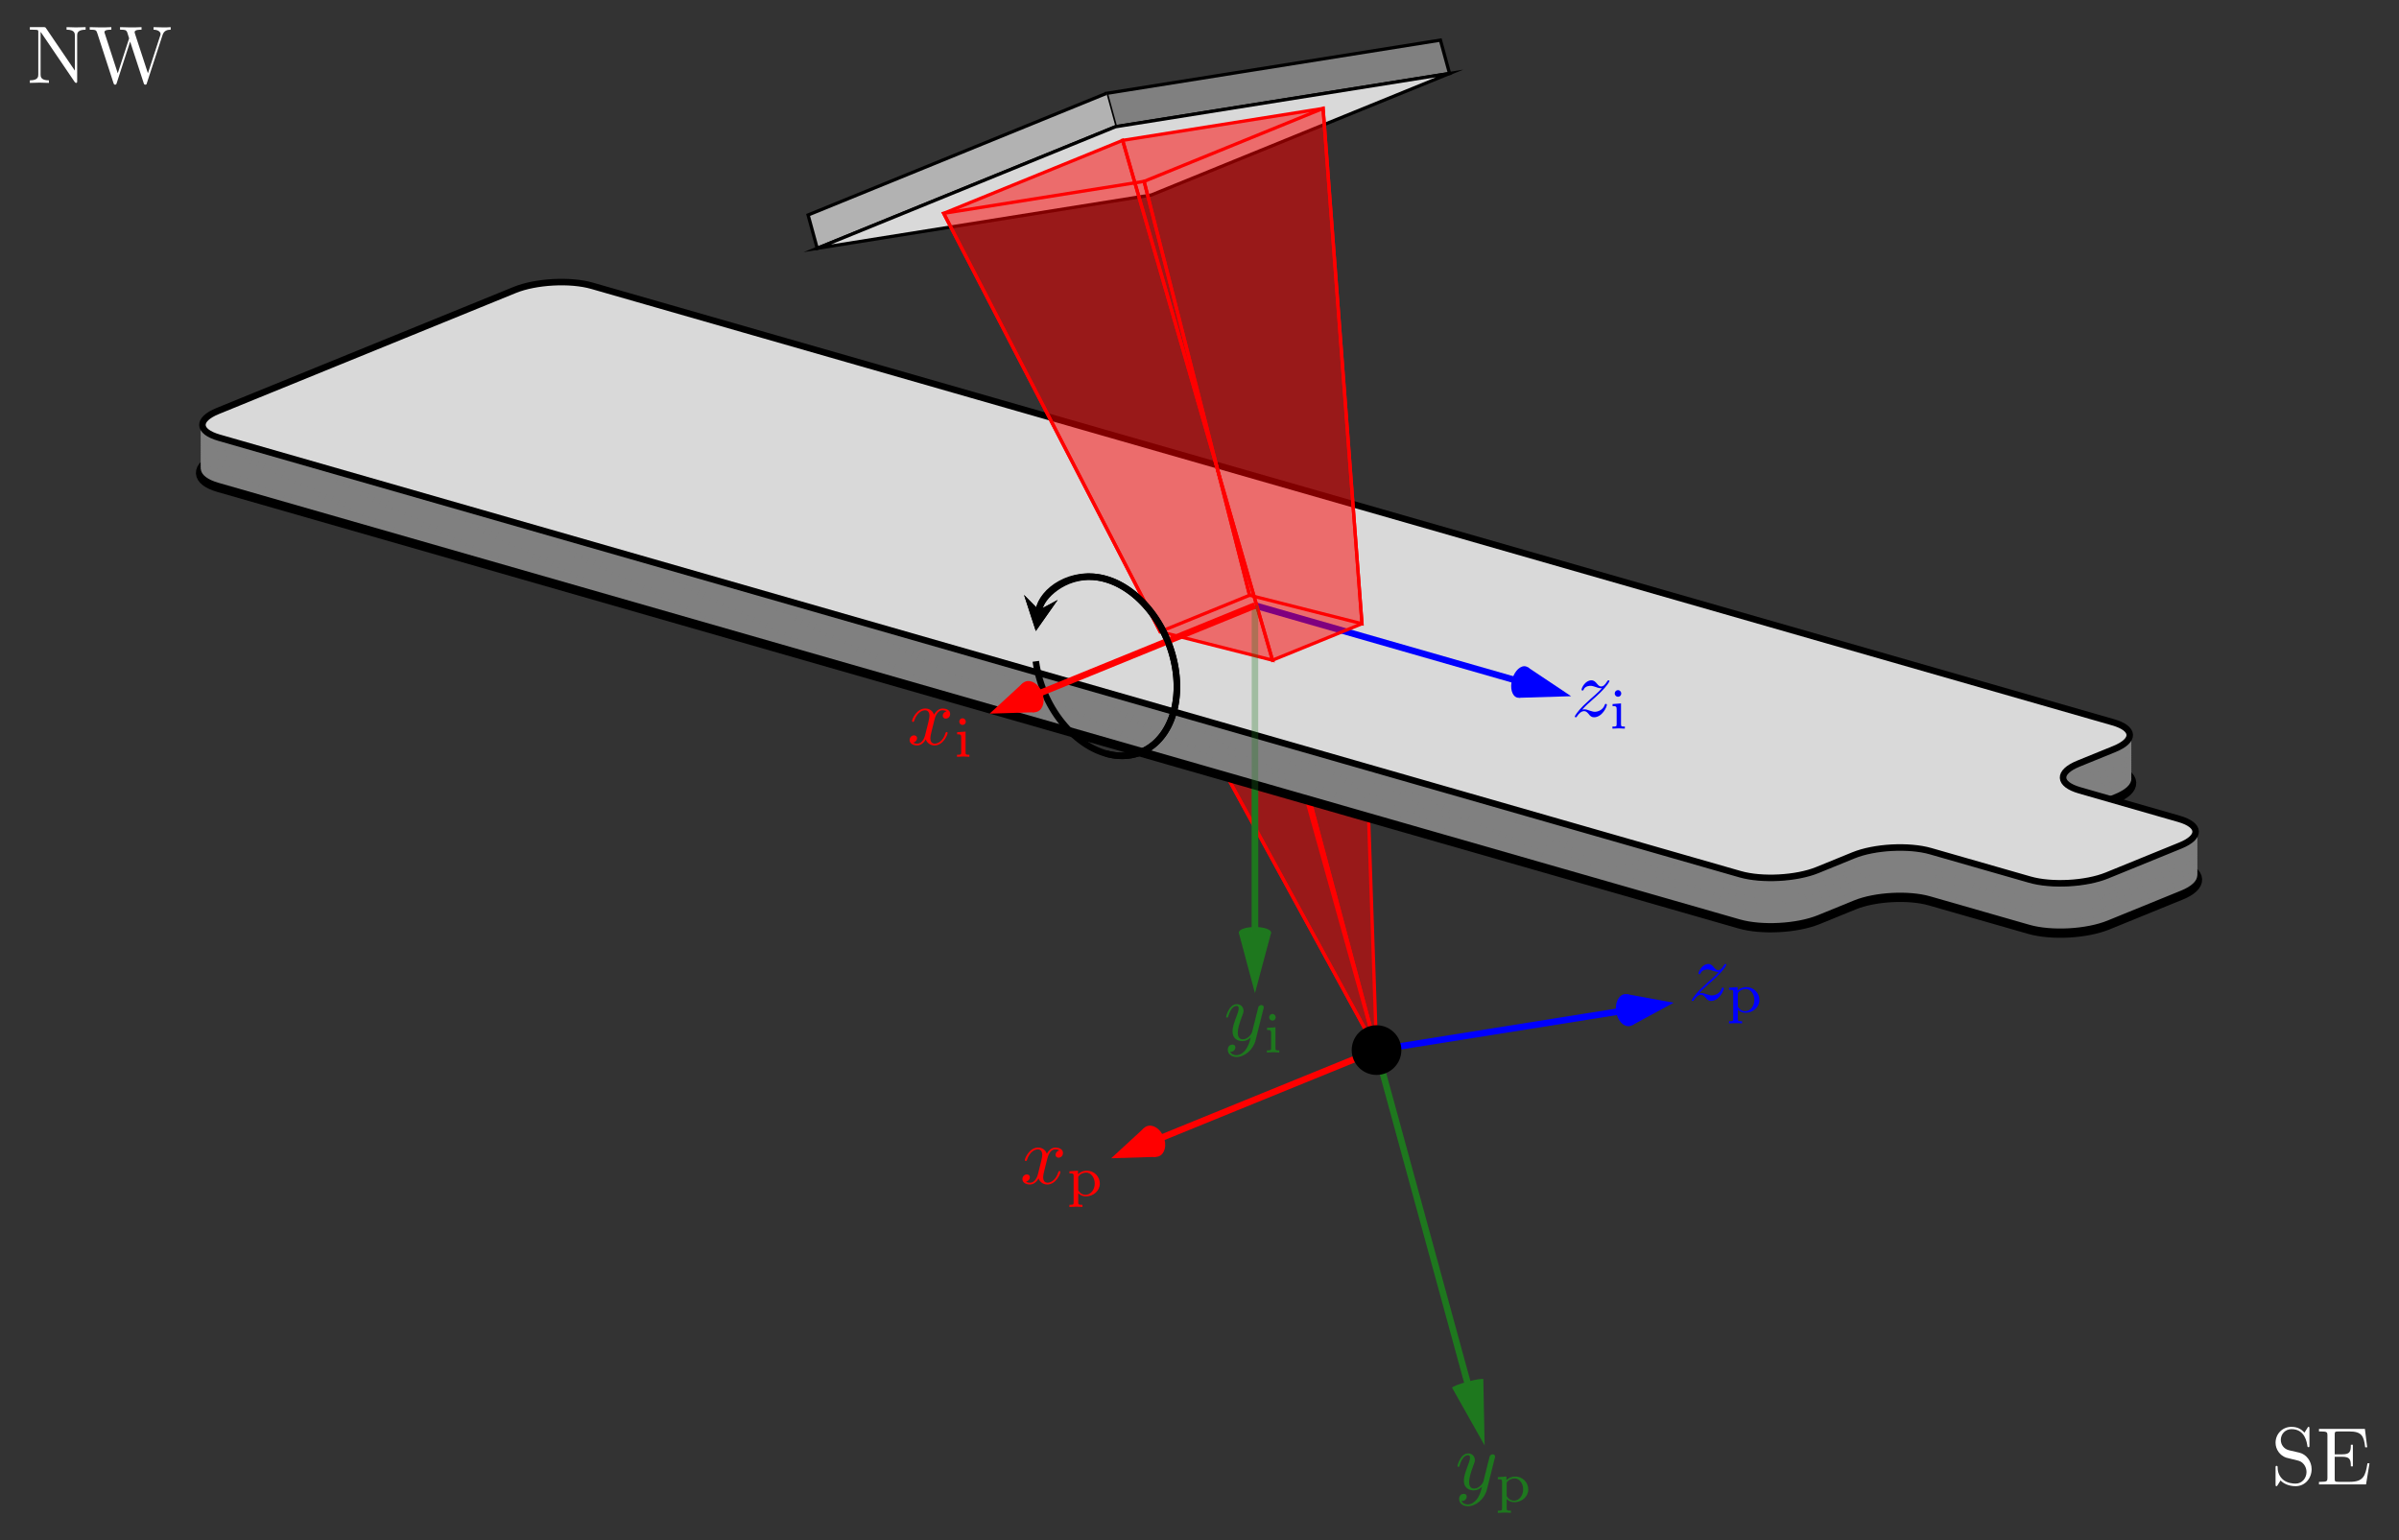 <?xml version="1.0" encoding="UTF-8"?>
<svg xmlns="http://www.w3.org/2000/svg" xmlns:xlink="http://www.w3.org/1999/xlink" width="293.09pt" height="188.16pt" viewBox="0 0 293.09 188.16" version="1.1">
<rect x="0" y="0" width="293.09" height="188.16" fill="#333333" stroke="none"/>
<defs>
<g>
<symbol overflow="visible" id="glyph0-0">
<path style="stroke:none;" d=""/>
</symbol>
<symbol overflow="visible" id="glyph0-1">
<path style="stroke:none;" d="M 4.969 -1.859 C 4.969 -2.844 4.312 -3.672 3.484 -3.875 L 2.203 -4.172 C 1.578 -4.328 1.203 -4.859 1.203 -5.438 C 1.203 -6.141 1.734 -6.75 2.516 -6.75 C 4.172 -6.75 4.391 -5.109 4.453 -4.672 C 4.469 -4.609 4.469 -4.547 4.578 -4.547 C 4.703 -4.547 4.703 -4.594 4.703 -4.781 L 4.703 -6.781 C 4.703 -6.953 4.703 -7.031 4.594 -7.031 C 4.531 -7.031 4.516 -7.016 4.453 -6.891 L 4.094 -6.328 C 3.797 -6.625 3.391 -7.031 2.5 -7.031 C 1.391 -7.031 0.562 -6.156 0.562 -5.094 C 0.562 -4.266 1.094 -3.531 1.859 -3.266 C 1.969 -3.234 2.484 -3.109 3.188 -2.938 C 3.453 -2.875 3.75 -2.797 4.031 -2.438 C 4.234 -2.172 4.344 -1.844 4.344 -1.516 C 4.344 -0.812 3.844 -0.094 3 -0.094 C 2.719 -0.094 1.953 -0.141 1.422 -0.625 C 0.844 -1.172 0.812 -1.797 0.812 -2.156 C 0.797 -2.266 0.719 -2.266 0.688 -2.266 C 0.562 -2.266 0.562 -2.188 0.562 -2.016 L 0.562 -0.016 C 0.562 0.156 0.562 0.219 0.672 0.219 C 0.734 0.219 0.75 0.203 0.812 0.094 C 0.812 0.094 0.844 0.047 1.172 -0.484 C 1.484 -0.141 2.125 0.219 3.016 0.219 C 4.172 0.219 4.969 -0.75 4.969 -1.859 Z M 4.969 -1.859 "/>
</symbol>
<symbol overflow="visible" id="glyph0-2">
<path style="stroke:none;" d="M 6.5 -2.578 L 6.25 -2.578 C 6 -1.031 5.766 -0.312 4.062 -0.312 L 2.734 -0.312 C 2.266 -0.312 2.25 -0.375 2.25 -0.703 L 2.25 -3.375 L 3.141 -3.375 C 4.109 -3.375 4.219 -3.047 4.219 -2.203 L 4.469 -2.203 L 4.469 -4.844 L 4.219 -4.844 C 4.219 -3.984 4.109 -3.672 3.141 -3.672 L 2.25 -3.672 L 2.25 -6.078 C 2.25 -6.406 2.266 -6.469 2.734 -6.469 L 4.016 -6.469 C 5.547 -6.469 5.812 -5.922 5.969 -4.531 L 6.219 -4.531 L 5.938 -6.781 L 0.328 -6.781 L 0.328 -6.469 L 0.562 -6.469 C 1.328 -6.469 1.359 -6.359 1.359 -6 L 1.359 -0.781 C 1.359 -0.422 1.328 -0.312 0.562 -0.312 L 0.328 -0.312 L 0.328 0 L 6.078 0 Z M 6.5 -2.578 "/>
</symbol>
<symbol overflow="visible" id="glyph0-3">
<path style="stroke:none;" d="M 7.141 -6.5 L 7.141 -6.812 L 5.969 -6.781 L 4.812 -6.812 L 4.812 -6.5 C 5.828 -6.5 5.828 -6.031 5.828 -5.766 L 5.828 -1.5 L 2.312 -6.672 C 2.219 -6.797 2.219 -6.812 2.031 -6.812 L 0.328 -6.812 L 0.328 -6.5 L 0.625 -6.5 C 0.766 -6.5 0.969 -6.484 1.109 -6.484 C 1.344 -6.453 1.359 -6.438 1.359 -6.25 L 1.359 -1.047 C 1.359 -0.781 1.359 -0.312 0.328 -0.312 L 0.328 0 L 1.5 -0.031 L 2.656 0 L 2.656 -0.312 C 1.641 -0.312 1.641 -0.781 1.641 -1.047 L 1.641 -6.234 C 1.688 -6.188 1.688 -6.172 1.734 -6.109 L 5.797 -0.125 C 5.891 -0.016 5.906 0 5.969 0 C 6.109 0 6.109 -0.062 6.109 -0.266 L 6.109 -5.766 C 6.109 -6.031 6.109 -6.5 7.141 -6.5 Z M 7.141 -6.5 "/>
</symbol>
<symbol overflow="visible" id="glyph0-4">
<path style="stroke:none;" d="M 10.062 -6.5 L 10.062 -6.812 C 9.766 -6.781 9.453 -6.781 9.156 -6.781 L 7.969 -6.812 L 7.969 -6.5 C 8.641 -6.484 8.828 -6.156 8.828 -5.969 C 8.828 -5.906 8.797 -5.828 8.781 -5.766 L 7.281 -1.172 L 5.688 -6.047 C 5.688 -6.094 5.656 -6.156 5.656 -6.203 C 5.656 -6.5 6.234 -6.5 6.5 -6.5 L 6.5 -6.812 C 6.141 -6.781 5.469 -6.781 5.078 -6.781 L 3.875 -6.812 L 3.875 -6.5 C 4.438 -6.5 4.641 -6.5 4.766 -6.141 L 4.984 -5.438 L 3.594 -1.172 L 2 -6.078 C 1.984 -6.094 1.969 -6.172 1.969 -6.203 C 1.969 -6.5 2.547 -6.5 2.812 -6.5 L 2.812 -6.812 C 2.453 -6.781 1.781 -6.781 1.391 -6.781 L 0.172 -6.812 L 0.172 -6.5 C 0.922 -6.5 0.969 -6.453 1.094 -6.078 L 3.078 0.031 C 3.109 0.125 3.141 0.219 3.266 0.219 C 3.406 0.219 3.422 0.156 3.469 0.016 L 5.109 -5.047 L 6.766 0.031 C 6.797 0.125 6.828 0.219 6.953 0.219 C 7.094 0.219 7.125 0.156 7.156 0.016 L 9.062 -5.828 C 9.234 -6.406 9.672 -6.5 10.062 -6.5 Z M 10.062 -6.5 "/>
</symbol>
<symbol overflow="visible" id="glyph1-0">
<path style="stroke:none;" d=""/>
</symbol>
<symbol overflow="visible" id="glyph1-1">
<path style="stroke:none;" d="M 4.844 -3.797 C 4.891 -3.938 4.891 -3.953 4.891 -4.031 C 4.891 -4.203 4.75 -4.297 4.594 -4.297 C 4.5 -4.297 4.344 -4.234 4.25 -4.094 C 4.234 -4.031 4.141 -3.734 4.109 -3.547 C 4.031 -3.297 3.969 -3.016 3.906 -2.75 L 3.453 -0.953 C 3.422 -0.812 2.984 -0.109 2.328 -0.109 C 1.828 -0.109 1.719 -0.547 1.719 -0.922 C 1.719 -1.375 1.891 -2 2.219 -2.875 C 2.375 -3.281 2.422 -3.391 2.422 -3.594 C 2.422 -4.031 2.109 -4.406 1.609 -4.406 C 0.656 -4.406 0.297 -2.953 0.297 -2.875 C 0.297 -2.766 0.391 -2.766 0.406 -2.766 C 0.516 -2.766 0.516 -2.797 0.562 -2.953 C 0.844 -3.891 1.234 -4.188 1.578 -4.188 C 1.656 -4.188 1.828 -4.188 1.828 -3.875 C 1.828 -3.625 1.719 -3.359 1.656 -3.172 C 1.25 -2.109 1.078 -1.547 1.078 -1.078 C 1.078 -0.188 1.703 0.109 2.297 0.109 C 2.688 0.109 3.016 -0.062 3.297 -0.344 C 3.172 0.172 3.047 0.672 2.656 1.203 C 2.391 1.531 2.016 1.828 1.562 1.828 C 1.422 1.828 0.969 1.797 0.797 1.406 C 0.953 1.406 1.094 1.406 1.219 1.281 C 1.328 1.203 1.422 1.062 1.422 0.875 C 1.422 0.562 1.156 0.531 1.062 0.531 C 0.828 0.531 0.5 0.688 0.5 1.172 C 0.5 1.672 0.938 2.047 1.562 2.047 C 2.578 2.047 3.609 1.141 3.891 0.016 Z M 4.844 -3.797 "/>
</symbol>
<symbol overflow="visible" id="glyph1-2">
<path style="stroke:none;" d="M 3.328 -3.016 C 3.391 -3.266 3.625 -4.188 4.312 -4.188 C 4.359 -4.188 4.609 -4.188 4.812 -4.062 C 4.531 -4 4.344 -3.766 4.344 -3.516 C 4.344 -3.359 4.453 -3.172 4.719 -3.172 C 4.938 -3.172 5.25 -3.344 5.25 -3.75 C 5.25 -4.266 4.672 -4.406 4.328 -4.406 C 3.75 -4.406 3.406 -3.875 3.281 -3.656 C 3.031 -4.312 2.5 -4.406 2.203 -4.406 C 1.172 -4.406 0.594 -3.125 0.594 -2.875 C 0.594 -2.766 0.703 -2.766 0.719 -2.766 C 0.797 -2.766 0.828 -2.797 0.844 -2.875 C 1.188 -3.938 1.844 -4.188 2.188 -4.188 C 2.375 -4.188 2.719 -4.094 2.719 -3.516 C 2.719 -3.203 2.547 -2.547 2.188 -1.141 C 2.031 -0.531 1.672 -0.109 1.234 -0.109 C 1.172 -0.109 0.953 -0.109 0.734 -0.234 C 0.984 -0.297 1.203 -0.5 1.203 -0.781 C 1.203 -1.047 0.984 -1.125 0.844 -1.125 C 0.531 -1.125 0.297 -0.875 0.297 -0.547 C 0.297 -0.094 0.781 0.109 1.219 0.109 C 1.891 0.109 2.25 -0.594 2.266 -0.641 C 2.391 -0.281 2.75 0.109 3.344 0.109 C 4.375 0.109 4.938 -1.172 4.938 -1.422 C 4.938 -1.531 4.859 -1.531 4.828 -1.531 C 4.734 -1.531 4.719 -1.484 4.688 -1.422 C 4.359 -0.344 3.688 -0.109 3.375 -0.109 C 2.984 -0.109 2.828 -0.422 2.828 -0.766 C 2.828 -0.984 2.875 -1.203 2.984 -1.641 Z M 3.328 -3.016 "/>
</symbol>
<symbol overflow="visible" id="glyph1-3">
<path style="stroke:none;" d="M 1.328 -0.828 C 1.859 -1.406 2.156 -1.656 2.516 -1.969 C 2.516 -1.969 3.125 -2.5 3.484 -2.859 C 4.438 -3.781 4.656 -4.266 4.656 -4.312 C 4.656 -4.406 4.562 -4.406 4.547 -4.406 C 4.469 -4.406 4.453 -4.391 4.391 -4.297 C 4.094 -3.812 3.891 -3.656 3.656 -3.656 C 3.406 -3.656 3.297 -3.812 3.141 -3.984 C 2.953 -4.203 2.781 -4.406 2.453 -4.406 C 1.703 -4.406 1.25 -3.484 1.25 -3.266 C 1.25 -3.219 1.281 -3.156 1.359 -3.156 C 1.453 -3.156 1.469 -3.203 1.5 -3.266 C 1.688 -3.734 2.266 -3.734 2.344 -3.734 C 2.547 -3.734 2.734 -3.672 2.969 -3.594 C 3.375 -3.438 3.484 -3.438 3.734 -3.438 C 3.375 -3.016 2.547 -2.297 2.359 -2.141 L 1.453 -1.297 C 0.781 -0.625 0.422 -0.062 0.422 0.016 C 0.422 0.109 0.531 0.109 0.547 0.109 C 0.625 0.109 0.641 0.094 0.703 -0.016 C 0.938 -0.375 1.234 -0.641 1.562 -0.641 C 1.781 -0.641 1.891 -0.547 2.141 -0.266 C 2.297 -0.047 2.484 0.109 2.766 0.109 C 3.766 0.109 4.344 -1.156 4.344 -1.422 C 4.344 -1.469 4.297 -1.531 4.219 -1.531 C 4.125 -1.531 4.109 -1.469 4.078 -1.391 C 3.844 -0.75 3.203 -0.562 2.875 -0.562 C 2.688 -0.562 2.5 -0.625 2.297 -0.688 C 1.953 -0.812 1.797 -0.859 1.594 -0.859 C 1.578 -0.859 1.422 -0.859 1.328 -0.828 Z M 1.328 -0.828 "/>
</symbol>
<symbol overflow="visible" id="glyph2-0">
<path style="stroke:none;" d=""/>
</symbol>
<symbol overflow="visible" id="glyph2-1">
<path style="stroke:none;" d="M 1.469 -4.297 C 1.469 -4.5 1.297 -4.703 1.062 -4.703 C 0.859 -4.703 0.672 -4.531 0.672 -4.297 C 0.672 -4.047 0.875 -3.891 1.062 -3.891 C 1.297 -3.891 1.469 -4.062 1.469 -4.297 Z M 0.406 -3 L 0.406 -2.75 C 0.844 -2.75 0.906 -2.703 0.906 -2.359 L 0.906 -0.547 C 0.906 -0.25 0.844 -0.25 0.391 -0.25 L 0.391 0 C 0.406 0 0.891 -0.031 1.172 -0.031 C 1.422 -0.031 1.672 -0.016 1.906 0 L 1.906 -0.25 C 1.5 -0.25 1.438 -0.25 1.438 -0.547 L 1.438 -3.078 Z M 0.406 -3 "/>
</symbol>
<symbol overflow="visible" id="glyph2-2">
<path style="stroke:none;" d="M 1.938 1.094 C 1.484 1.094 1.422 1.094 1.422 0.797 L 1.422 -0.328 C 1.453 -0.297 1.781 0.062 2.359 0.062 C 3.281 0.062 4.062 -0.625 4.062 -1.5 C 4.062 -2.359 3.359 -3.078 2.469 -3.078 C 2.078 -3.078 1.672 -2.922 1.391 -2.641 L 1.391 -3.078 L 0.344 -3 L 0.344 -2.75 C 0.828 -2.75 0.859 -2.703 0.859 -2.422 L 0.859 0.797 C 0.859 1.094 0.797 1.094 0.344 1.094 L 0.344 1.359 C 0.359 1.359 0.844 1.328 1.141 1.328 C 1.391 1.328 1.875 1.344 1.938 1.359 Z M 1.422 -2.328 C 1.625 -2.672 2.031 -2.844 2.391 -2.844 C 2.984 -2.844 3.438 -2.234 3.438 -1.5 C 3.438 -0.703 2.906 -0.125 2.328 -0.125 C 1.703 -0.125 1.438 -0.656 1.422 -0.703 Z M 1.422 -2.328 "/>
</symbol>
</g>
</defs>
<g id="surface1">
<g style="fill:rgb(100%,100%,100%);fill-opacity:1;">
  <use xlink:href="#glyph0-1" x="277.447" y="181.369"/>
  <use xlink:href="#glyph0-2" x="282.986" y="181.369"/>
</g>
<g style="fill:rgb(100%,100%,100%);fill-opacity:1;">
  <use xlink:href="#glyph0-3" x="3.319" y="10.128"/>
  <use xlink:href="#glyph0-4" x="10.791" y="10.128"/>
</g>
<path style="fill-rule:nonzero;fill:rgb(100%,0%,0%);fill-opacity:0.5;stroke-width:0.399;stroke-linecap:butt;stroke-linejoin:miter;stroke:rgb(100%,0%,0%);stroke-opacity:1;stroke-miterlimit:10;" d="M 14.855 -54.324 L 2.14 -6.683 L -10.102 -8.636 Z M 14.855 -54.324 " transform="matrix(1,0,0,-1,153.321,73.981)"/>
<path style="fill:none;stroke-width:0.399;stroke-linecap:butt;stroke-linejoin:miter;stroke:rgb(100%,0%,0%);stroke-opacity:1;stroke-miterlimit:10;" d="M 14.855 -54.324 L 13.074 -2.226 L 0.831 -4.179 Z M 14.855 -54.324 " transform="matrix(1,0,0,-1,153.321,73.981)"/>
<path style="fill-rule:nonzero;fill:rgb(100%,0%,0%);fill-opacity:0.5;stroke-width:0.399;stroke-linecap:butt;stroke-linejoin:miter;stroke:rgb(100%,0%,0%);stroke-opacity:1;stroke-miterlimit:10;" d="M 14.855 -54.324 L 2.14 -6.683 L 13.074 -2.226 " transform="matrix(1,0,0,-1,153.321,73.981)"/>
<path style="fill:none;stroke-width:0.399;stroke-linecap:butt;stroke-linejoin:miter;stroke:rgb(100%,0%,0%);stroke-opacity:1;stroke-miterlimit:10;" d="M 14.855 -54.324 L -10.102 -8.636 L 0.831 -4.179 " transform="matrix(1,0,0,-1,153.321,73.981)"/>
<path style="fill-rule:nonzero;fill:rgb(50.197%,50.197%,50.197%);fill-opacity:1;stroke-width:0.399;stroke-linecap:butt;stroke-linejoin:miter;stroke:rgb(0%,0%,0%);stroke-opacity:1;stroke-miterlimit:10;" d="M 23.773 65.004 L 22.659 69.079 L -18.153 62.571 L -17.036 58.497 Z M 23.773 65.004 " transform="matrix(1,0,0,-1,153.321,73.981)"/>
<path style="fill-rule:nonzero;fill:rgb(69.804%,69.804%,69.804%);fill-opacity:1;stroke-width:0.399;stroke-linecap:butt;stroke-linejoin:miter;stroke:rgb(0%,0%,0%);stroke-opacity:1;stroke-miterlimit:10;" d="M -17.036 58.497 L -53.481 43.641 L -54.594 47.715 L -18.153 62.571 " transform="matrix(1,0,0,-1,153.321,73.981)"/>
<path style="fill-rule:nonzero;fill:rgb(85.098%,85.098%,85.098%);fill-opacity:1;stroke-width:0.399;stroke-linecap:butt;stroke-linejoin:miter;stroke:rgb(0%,0%,0%);stroke-opacity:1;stroke-miterlimit:10;" d="M 23.773 65.004 L -17.036 58.497 L -53.481 43.641 L -12.669 50.153 Z M 23.773 65.004 " transform="matrix(1,0,0,-1,153.321,73.981)"/>
<path style="fill:none;stroke-width:0.797;stroke-linecap:butt;stroke-linejoin:miter;stroke:rgb(11.765%,47.058%,11.765%);stroke-opacity:1;stroke-miterlimit:10;" d="M -0.001 0.001 L -0.001 -39.956 " transform="matrix(1,0,0,-1,153.321,73.981)"/>
<path style=" stroke:none;fill-rule:nonzero;fill:rgb(11.765%,47.058%,11.765%);fill-opacity:1;" d="M 153.32 114.613 C 154.41 114.613 155.293 114.309 155.293 113.938 C 155.293 113.566 154.41 113.262 153.32 113.262 C 152.23 113.262 151.348 113.566 151.348 113.938 C 151.348 114.309 152.23 114.613 153.32 114.613 Z M 153.32 114.613 "/>
<path style=" stroke:none;fill-rule:nonzero;fill:rgb(11.765%,47.058%,11.765%);fill-opacity:1;" d="M 153.32 121.352 L 155.285 114 L 151.355 114 Z M 153.32 121.352 "/>
<g style="fill:rgb(11.765%,47.058%,11.765%);fill-opacity:1;">
  <use xlink:href="#glyph1-1" x="149.502" y="127.1"/>
</g>
<g style="fill:rgb(11.765%,47.058%,11.765%);fill-opacity:1;">
  <use xlink:href="#glyph2-1" x="154.387" y="128.594"/>
</g>
<path style="fill:none;stroke-width:0.797;stroke-linecap:butt;stroke-linejoin:miter;stroke:rgb(100%,0%,0%);stroke-opacity:1;stroke-miterlimit:10;" d="M 14.855 -54.324 L -12.477 -65.464 " transform="matrix(1,0,0,-1,153.321,73.981)"/>
<path style=" stroke:none;fill-rule:nonzero;fill:rgb(100%,0%,0%);fill-opacity:1;" d="M 139.523 139.984 C 139.938 140.992 140.859 141.574 141.59 141.277 C 142.316 140.98 142.574 139.918 142.16 138.906 C 141.75 137.895 140.824 137.316 140.098 137.613 C 139.367 137.91 139.113 138.973 139.523 139.984 Z M 139.523 139.984 "/>
<path style=" stroke:none;fill-rule:nonzero;fill:rgb(100%,0%,0%);fill-opacity:1;" d="M 135.758 141.52 L 141.223 141.352 L 139.781 137.816 Z M 135.758 141.52 "/>
<g style="fill:rgb(100%,0%,0%);fill-opacity:1;">
  <use xlink:href="#glyph1-2" x="124.614" y="144.621"/>
</g>
<g style="fill:rgb(100%,0%,0%);fill-opacity:1;">
  <use xlink:href="#glyph2-2" x="130.308" y="146.115"/>
</g>
<path style="fill:none;stroke-width:0.797;stroke-linecap:butt;stroke-linejoin:miter;stroke:rgb(0%,0%,100%);stroke-opacity:1;stroke-miterlimit:10;" d="M 14.855 -54.324 L 45.46 -49.441 " transform="matrix(1,0,0,-1,153.321,73.981)"/>
<path style=" stroke:none;fill-rule:nonzero;fill:rgb(0%,0%,100%);fill-opacity:1;" d="M 200.117 123.211 C 199.945 122.133 199.207 121.355 198.469 121.473 C 197.734 121.59 197.273 122.559 197.445 123.637 C 197.617 124.715 198.355 125.492 199.094 125.375 C 199.832 125.258 200.289 124.289 200.117 123.211 Z M 200.117 123.211 "/>
<path style=" stroke:none;fill-rule:nonzero;fill:rgb(0%,0%,100%);fill-opacity:1;" d="M 204.469 122.516 L 198.793 121.477 L 199.398 125.27 Z M 204.469 122.516 "/>
<g style="fill:rgb(0%,0%,100%);fill-opacity:1;">
  <use xlink:href="#glyph1-3" x="206.259" y="122.19"/>
</g>
<g style="fill:rgb(0%,0%,100%);fill-opacity:1;">
  <use xlink:href="#glyph2-2" x="210.892" y="123.684"/>
</g>
<path style="fill:none;stroke-width:0.797;stroke-linecap:butt;stroke-linejoin:miter;stroke:rgb(11.765%,47.058%,11.765%);stroke-opacity:1;stroke-miterlimit:10;" d="M 14.855 -54.324 L 25.991 -95.066 " transform="matrix(1,0,0,-1,153.321,73.981)"/>
<path style=" stroke:none;fill-rule:nonzero;fill:rgb(11.765%,47.058%,11.765%);fill-opacity:1;" d="M 179.375 169.266 C 180.426 168.98 181.25 168.648 181.219 168.527 C 181.188 168.406 180.305 168.543 179.254 168.828 C 178.203 169.117 177.375 169.449 177.41 169.57 C 177.441 169.691 178.324 169.555 179.375 169.266 Z M 179.375 169.266 "/>
<path style=" stroke:none;fill-rule:nonzero;fill:rgb(11.765%,47.058%,11.765%);fill-opacity:1;" d="M 181.383 176.617 L 181.219 168.535 L 177.414 169.574 Z M 181.383 176.617 "/>
<g style="fill:rgb(11.765%,47.058%,11.765%);fill-opacity:1;">
  <use xlink:href="#glyph1-1" x="177.765" y="181.991"/>
</g>
<g style="fill:rgb(11.765%,47.058%,11.765%);fill-opacity:1;">
  <use xlink:href="#glyph2-2" x="182.65" y="183.485"/>
</g>
<path style="fill-rule:nonzero;fill:rgb(0%,0%,0%);fill-opacity:1;stroke-width:0.399;stroke-linecap:butt;stroke-linejoin:miter;stroke:rgb(0%,0%,0%);stroke-opacity:1;stroke-miterlimit:10;" d="M 17.687 -54.324 C 17.687 -52.757 16.417 -51.488 14.855 -51.488 C 13.288 -51.488 12.019 -52.757 12.019 -54.324 C 12.019 -55.89 13.288 -57.16 14.855 -57.16 C 16.417 -57.16 17.687 -55.89 17.687 -54.324 Z M 17.687 -54.324 " transform="matrix(1,0,0,-1,153.321,73.981)"/>
<path style="fill:none;stroke-width:1.594;stroke-linecap:butt;stroke-linejoin:miter;stroke:rgb(0%,0%,0%);stroke-opacity:1;stroke-miterlimit:10;" d="M -126.723 17.903 L -122.309 19.7 C -119.755 20.743 -115.614 22.43 -113.059 23.473 L -104.087 27.129 C -101.536 28.169 -97.391 29.856 -94.837 30.899 L -90.423 32.7 C -87.868 33.739 -83.649 33.965 -81.001 33.208 L 104.835 -20.128 C 107.488 -20.89 107.562 -22.347 105.007 -23.39 L 100.593 -25.191 C 98.038 -26.23 98.117 -27.691 100.765 -28.453 L 112.886 -31.929 C 115.534 -32.691 115.613 -34.152 113.058 -35.191 L 104.089 -38.847 C 101.534 -39.89 97.316 -40.117 94.667 -39.355 L 82.542 -35.878 C 79.894 -35.117 75.675 -35.343 73.12 -36.386 L 68.706 -38.187 C 66.152 -39.226 61.933 -39.456 59.284 -38.695 L -126.551 14.641 C -129.204 15.399 -129.278 16.86 -126.723 17.903 Z M -126.723 17.903 " transform="matrix(1,0,0,-1,153.321,73.981)"/>
<path style="fill:none;stroke-width:0.399;stroke-linecap:butt;stroke-linejoin:miter;stroke:rgb(50.197%,50.197%,50.197%);stroke-opacity:1;stroke-miterlimit:10;" d="M -126.723 23.231 L -122.309 25.028 C -119.755 26.071 -115.614 27.758 -113.059 28.797 L -104.087 32.454 C -101.536 33.497 -97.391 35.184 -94.837 36.227 L -90.423 38.024 C -87.868 39.067 -83.649 39.294 -81.001 38.536 L 104.835 -14.8 C 107.488 -15.562 107.562 -17.023 105.007 -18.062 L 100.593 -19.863 C 98.038 -20.902 98.117 -22.363 100.765 -23.124 L 112.886 -26.601 C 115.534 -27.363 115.613 -28.824 113.058 -29.863 L 104.089 -33.523 C 101.534 -34.562 97.316 -34.789 94.667 -34.031 L 82.542 -30.55 C 79.894 -29.789 75.675 -30.019 73.12 -31.058 L 68.706 -32.859 C 66.152 -33.898 61.933 -34.128 59.284 -33.367 L -126.551 19.965 C -129.204 20.727 -129.278 22.188 -126.723 23.231 Z M -126.723 23.231 " transform="matrix(1,0,0,-1,153.321,73.981)"/>
<path style="fill:none;stroke-width:0.399;stroke-linecap:butt;stroke-linejoin:miter;stroke:rgb(50.197%,50.197%,50.197%);stroke-opacity:1;stroke-miterlimit:10;" d="M -126.723 22.961 L -122.309 24.762 C -119.755 25.805 -115.614 27.493 -113.059 28.532 L -104.087 32.188 C -101.536 33.231 -97.391 34.919 -94.837 35.958 L -90.423 37.758 C -87.868 38.801 -83.649 39.028 -81.001 38.266 L 104.835 -15.066 C 107.488 -15.828 107.562 -17.289 105.007 -18.328 L 100.593 -20.128 C 98.038 -21.171 98.117 -22.628 100.765 -23.39 L 112.886 -26.871 C 115.534 -27.628 115.613 -29.089 113.058 -30.132 L 104.089 -33.789 C 101.534 -34.828 97.316 -35.054 94.667 -34.296 L 82.542 -30.816 C 79.894 -30.058 75.675 -30.285 73.12 -31.324 L 68.706 -33.124 C 66.152 -34.167 61.933 -34.394 59.284 -33.632 L -126.551 19.7 C -129.204 20.461 -129.278 21.922 -126.723 22.961 Z M -126.723 22.961 " transform="matrix(1,0,0,-1,153.321,73.981)"/>
<path style="fill:none;stroke-width:0.399;stroke-linecap:butt;stroke-linejoin:miter;stroke:rgb(50.197%,50.197%,50.197%);stroke-opacity:1;stroke-miterlimit:10;" d="M -126.723 22.696 L -122.309 24.497 C -119.755 25.536 -115.614 27.227 -113.059 28.266 L -104.087 31.922 C -101.536 32.965 -97.391 34.653 -94.837 35.692 L -90.423 37.493 C -87.868 38.536 -83.649 38.762 -81.001 38.001 L 104.835 -15.332 C 107.488 -16.093 107.562 -17.554 105.007 -18.593 L 100.593 -20.394 C 98.038 -21.437 98.117 -22.898 100.765 -23.656 L 112.886 -27.136 C 115.534 -27.894 115.613 -29.355 113.058 -30.398 L 104.089 -34.054 C 101.534 -35.093 97.316 -35.324 94.667 -34.562 L 82.542 -31.081 C 79.894 -30.324 75.675 -30.55 73.12 -31.593 L 68.706 -33.39 C 66.152 -34.433 61.933 -34.66 59.284 -33.898 L -126.551 19.434 C -129.204 20.196 -129.278 21.657 -126.723 22.696 Z M -126.723 22.696 " transform="matrix(1,0,0,-1,153.321,73.981)"/>
<path style="fill:none;stroke-width:0.399;stroke-linecap:butt;stroke-linejoin:miter;stroke:rgb(50.197%,50.197%,50.197%);stroke-opacity:1;stroke-miterlimit:10;" d="M -126.723 22.43 L -122.309 24.231 C -119.755 25.27 -115.614 26.958 -113.059 28.001 L -104.087 31.657 C -101.536 32.696 -97.391 34.387 -94.837 35.426 L -90.423 37.227 C -87.868 38.266 -83.649 38.497 -81.001 37.735 L 104.835 -15.601 C 107.488 -16.359 107.562 -17.82 105.007 -18.863 L 100.593 -20.66 C 98.038 -21.703 98.117 -23.164 100.765 -23.921 L 112.886 -27.402 C 115.534 -28.164 115.613 -29.621 113.058 -30.664 L 104.089 -34.32 C 101.534 -35.363 97.316 -35.589 94.667 -34.828 L 82.542 -31.351 C 79.894 -30.589 75.675 -30.816 73.12 -31.859 L 68.706 -33.656 C 66.152 -34.699 61.933 -34.925 59.284 -34.167 L -126.551 19.169 C -129.204 19.93 -129.278 21.387 -126.723 22.43 Z M -126.723 22.43 " transform="matrix(1,0,0,-1,153.321,73.981)"/>
<path style="fill:none;stroke-width:0.399;stroke-linecap:butt;stroke-linejoin:miter;stroke:rgb(50.197%,50.197%,50.197%);stroke-opacity:1;stroke-miterlimit:10;" d="M -126.723 22.165 L -122.309 23.965 C -119.755 25.004 -115.614 26.692 -113.059 27.735 L -104.087 31.391 C -101.536 32.43 -97.391 34.118 -94.837 35.161 L -90.423 36.961 C -87.868 38.001 -83.649 38.231 -81.001 37.469 L 104.835 -15.867 C 107.488 -16.624 107.562 -18.085 105.007 -19.128 L 100.593 -20.925 C 98.038 -21.968 98.117 -23.429 100.765 -24.191 L 112.886 -27.667 C 115.534 -28.429 115.613 -29.89 113.058 -30.929 L 104.089 -34.585 C 101.534 -35.628 97.316 -35.855 94.667 -35.093 L 82.542 -31.617 C 79.894 -30.855 75.675 -31.081 73.12 -32.124 L 68.706 -33.925 C 66.152 -34.964 61.933 -35.191 59.284 -34.433 L -126.551 18.903 C -129.204 19.661 -129.278 21.122 -126.723 22.165 Z M -126.723 22.165 " transform="matrix(1,0,0,-1,153.321,73.981)"/>
<path style="fill:none;stroke-width:0.399;stroke-linecap:butt;stroke-linejoin:miter;stroke:rgb(50.197%,50.197%,50.197%);stroke-opacity:1;stroke-miterlimit:10;" d="M -126.723 21.899 L -122.309 23.696 C -119.755 24.739 -115.614 26.426 -113.059 27.469 L -104.087 31.126 C -101.536 32.165 -97.391 33.852 -94.837 34.895 L -90.423 36.696 C -87.868 37.735 -83.649 37.961 -81.001 37.204 L 104.835 -16.132 C 107.488 -16.89 107.562 -18.351 105.007 -19.394 L 100.593 -21.195 C 98.038 -22.234 98.117 -23.695 100.765 -24.456 L 112.886 -27.933 C 115.534 -28.695 115.613 -30.156 113.058 -31.195 L 104.089 -34.851 C 101.534 -35.894 97.316 -36.121 94.667 -35.359 L 82.542 -31.882 C 79.894 -31.121 75.675 -31.347 73.12 -32.39 L 68.706 -34.191 C 66.152 -35.23 61.933 -35.46 59.284 -34.699 L -126.551 18.637 C -129.204 19.395 -129.278 20.856 -126.723 21.899 Z M -126.723 21.899 " transform="matrix(1,0,0,-1,153.321,73.981)"/>
<path style="fill:none;stroke-width:0.399;stroke-linecap:butt;stroke-linejoin:miter;stroke:rgb(50.197%,50.197%,50.197%);stroke-opacity:1;stroke-miterlimit:10;" d="M -126.723 21.633 L -122.309 23.43 C -119.755 24.473 -115.614 26.161 -113.059 27.2 L -104.087 30.86 C -101.536 31.899 -97.391 33.586 -94.837 34.629 L -90.423 36.426 C -87.868 37.469 -83.649 37.696 -81.001 36.938 L 104.835 -16.398 C 107.488 -17.16 107.562 -18.617 105.007 -19.66 L 100.593 -21.46 C 98.038 -22.499 98.117 -23.96 100.765 -24.722 L 112.886 -28.199 C 115.534 -28.96 115.613 -30.421 113.058 -31.46 L 104.089 -35.117 C 101.534 -36.16 97.316 -36.386 94.667 -35.628 L 82.542 -32.148 C 79.894 -31.386 75.675 -31.617 73.12 -32.656 L 68.706 -34.456 C 66.152 -35.496 61.933 -35.726 59.284 -34.964 L -126.551 18.372 C -129.204 19.129 -129.278 20.59 -126.723 21.633 Z M -126.723 21.633 " transform="matrix(1,0,0,-1,153.321,73.981)"/>
<path style="fill:none;stroke-width:0.399;stroke-linecap:butt;stroke-linejoin:miter;stroke:rgb(50.197%,50.197%,50.197%);stroke-opacity:1;stroke-miterlimit:10;" d="M -126.723 21.364 L -122.309 23.165 C -119.755 24.208 -115.614 25.895 -113.059 26.934 L -104.087 30.59 C -101.536 31.633 -97.391 33.321 -94.837 34.364 L -90.423 36.161 C -87.868 37.204 -83.649 37.43 -81.001 36.669 L 104.835 -16.664 C 107.488 -17.425 107.562 -18.886 105.007 -19.925 L 100.593 -21.726 C 98.038 -22.765 98.117 -24.226 100.765 -24.988 L 112.886 -28.468 C 115.534 -29.226 115.613 -30.687 113.058 -31.73 L 104.089 -35.386 C 101.534 -36.425 97.316 -36.652 94.667 -35.894 L 82.542 -32.414 C 79.894 -31.652 75.675 -31.882 73.12 -32.921 L 68.706 -34.722 C 66.152 -35.765 61.933 -35.992 59.284 -35.23 L -126.551 18.102 C -129.204 18.864 -129.278 20.325 -126.723 21.364 Z M -126.723 21.364 " transform="matrix(1,0,0,-1,153.321,73.981)"/>
<path style="fill:none;stroke-width:0.399;stroke-linecap:butt;stroke-linejoin:miter;stroke:rgb(50.197%,50.197%,50.197%);stroke-opacity:1;stroke-miterlimit:10;" d="M -126.723 21.098 L -122.309 22.899 C -119.755 23.942 -115.614 25.629 -113.059 26.669 L -104.087 30.325 C -101.536 31.368 -97.391 33.055 -94.837 34.094 L -90.423 35.895 C -87.868 36.938 -83.649 37.165 -81.001 36.403 L 104.835 -16.929 C 107.488 -17.691 107.562 -19.152 105.007 -20.191 L 100.593 -21.992 C 98.038 -23.035 98.117 -24.492 100.765 -25.253 L 112.886 -28.734 C 115.534 -29.492 115.613 -30.953 113.058 -31.996 L 104.089 -35.652 C 101.534 -36.691 97.316 -36.921 94.667 -36.16 L 82.542 -32.679 C 79.894 -31.921 75.675 -32.148 73.12 -33.187 L 68.706 -34.988 C 66.152 -36.031 61.933 -36.257 59.284 -35.496 L -126.551 17.836 C -129.204 18.598 -129.278 20.059 -126.723 21.098 Z M -126.723 21.098 " transform="matrix(1,0,0,-1,153.321,73.981)"/>
<path style="fill:none;stroke-width:0.399;stroke-linecap:butt;stroke-linejoin:miter;stroke:rgb(50.197%,50.197%,50.197%);stroke-opacity:1;stroke-miterlimit:10;" d="M -126.723 20.833 L -122.309 22.633 C -119.755 23.672 -115.614 25.36 -113.059 26.403 L -104.087 30.059 C -101.536 31.102 -97.391 32.79 -94.837 33.829 L -90.423 35.629 C -87.868 36.669 -83.649 36.899 -81.001 36.137 L 104.835 -17.195 C 107.488 -17.956 107.562 -19.417 105.007 -20.46 L 100.593 -22.257 C 98.038 -23.3 98.117 -24.761 100.765 -25.519 L 112.886 -28.999 C 115.534 -29.761 115.613 -31.218 113.058 -32.261 L 104.089 -35.917 C 101.534 -36.956 97.316 -37.187 94.667 -36.425 L 82.542 -32.945 C 79.894 -32.187 75.675 -32.414 73.12 -33.456 L 68.706 -35.253 C 66.152 -36.296 61.933 -36.523 59.284 -35.765 L -126.551 17.571 C -129.204 18.333 -129.278 19.794 -126.723 20.833 Z M -126.723 20.833 " transform="matrix(1,0,0,-1,153.321,73.981)"/>
<path style="fill:none;stroke-width:0.399;stroke-linecap:butt;stroke-linejoin:miter;stroke:rgb(50.197%,50.197%,50.197%);stroke-opacity:1;stroke-miterlimit:10;" d="M -126.723 20.567 L -122.309 22.368 C -119.755 23.407 -115.614 25.094 -113.059 26.137 L -104.087 29.794 C -101.536 30.833 -97.391 32.524 -94.837 33.563 L -90.423 35.364 C -87.868 36.403 -83.649 36.633 -81.001 35.872 L 104.835 -17.464 C 107.488 -18.222 107.562 -19.683 105.007 -20.726 L 100.593 -22.523 C 98.038 -23.566 98.117 -25.027 100.765 -25.785 L 112.886 -29.265 C 115.534 -30.027 115.613 -31.488 113.058 -32.527 L 104.089 -36.183 C 101.534 -37.226 97.316 -37.453 94.667 -36.691 L 82.542 -33.214 C 79.894 -32.453 75.675 -32.679 73.12 -33.722 L 68.706 -35.519 C 66.152 -36.562 61.933 -36.789 59.284 -36.031 L -126.551 17.305 C -129.204 18.067 -129.278 19.524 -126.723 20.567 Z M -126.723 20.567 " transform="matrix(1,0,0,-1,153.321,73.981)"/>
<path style="fill:none;stroke-width:0.399;stroke-linecap:butt;stroke-linejoin:miter;stroke:rgb(50.197%,50.197%,50.197%);stroke-opacity:1;stroke-miterlimit:10;" d="M -126.723 20.301 L -122.309 22.102 C -119.755 23.141 -115.614 24.829 -113.059 25.872 L -104.087 29.528 C -101.536 30.567 -97.391 32.254 -94.837 33.297 L -90.423 35.098 C -87.868 36.137 -83.649 36.364 -81.001 35.606 L 104.835 -17.73 C 107.488 -18.488 107.562 -19.949 105.007 -20.992 L 100.593 -22.792 C 98.038 -23.831 98.117 -25.292 100.765 -26.054 L 112.886 -29.531 C 115.534 -30.292 115.613 -31.753 113.058 -32.792 L 104.089 -36.449 C 101.534 -37.492 97.316 -37.718 94.667 -36.956 L 82.542 -33.48 C 79.894 -32.718 75.675 -32.945 73.12 -33.988 L 68.706 -35.789 C 66.152 -36.828 61.933 -37.054 59.284 -36.296 L -126.551 17.04 C -129.204 17.797 -129.278 19.258 -126.723 20.301 Z M -126.723 20.301 " transform="matrix(1,0,0,-1,153.321,73.981)"/>
<path style="fill:none;stroke-width:0.399;stroke-linecap:butt;stroke-linejoin:miter;stroke:rgb(50.197%,50.197%,50.197%);stroke-opacity:1;stroke-miterlimit:10;" d="M -126.723 20.036 L -122.309 21.833 C -119.755 22.876 -115.614 24.563 -113.059 25.606 L -104.087 29.262 C -101.536 30.301 -97.391 31.989 -94.837 33.032 L -90.423 34.829 C -87.868 35.872 -83.649 36.098 -81.001 35.34 L 104.835 -17.996 C 107.488 -18.757 107.562 -20.214 105.007 -21.257 L 100.593 -23.058 C 98.038 -24.097 98.117 -25.558 100.765 -26.32 L 112.886 -29.796 C 115.534 -30.558 115.613 -32.019 113.058 -33.058 L 104.089 -36.714 C 101.534 -37.757 97.316 -37.984 94.667 -37.222 L 82.542 -33.746 C 79.894 -32.984 75.675 -33.214 73.12 -34.253 L 68.706 -36.054 C 66.152 -37.093 61.933 -37.324 59.284 -36.562 L -126.551 16.774 C -129.204 17.532 -129.278 18.993 -126.723 20.036 Z M -126.723 20.036 " transform="matrix(1,0,0,-1,153.321,73.981)"/>
<path style="fill:none;stroke-width:0.399;stroke-linecap:butt;stroke-linejoin:miter;stroke:rgb(50.197%,50.197%,50.197%);stroke-opacity:1;stroke-miterlimit:10;" d="M -126.723 19.77 L -122.309 21.567 C -119.755 22.61 -115.614 24.297 -113.059 25.336 L -104.087 28.993 C -101.536 30.036 -97.391 31.723 -94.837 32.766 L -90.423 34.563 C -87.868 35.606 -83.649 35.833 -81.001 35.075 L 104.835 -18.261 C 107.488 -19.023 107.562 -20.484 105.007 -21.523 L 100.593 -23.324 C 98.038 -24.363 98.117 -25.824 100.765 -26.585 L 112.886 -30.062 C 115.534 -30.824 115.613 -32.285 113.058 -33.328 L 104.089 -36.984 C 101.534 -38.023 97.316 -38.249 94.667 -37.492 L 82.542 -34.011 C 79.894 -33.249 75.675 -33.48 73.12 -34.519 L 68.706 -36.32 C 66.152 -37.359 61.933 -37.589 59.284 -36.828 L -126.551 16.504 C -129.204 17.266 -129.278 18.727 -126.723 19.77 Z M -126.723 19.77 " transform="matrix(1,0,0,-1,153.321,73.981)"/>
<path style="fill:none;stroke-width:0.399;stroke-linecap:butt;stroke-linejoin:miter;stroke:rgb(50.197%,50.197%,50.197%);stroke-opacity:1;stroke-miterlimit:10;" d="M -126.723 19.501 L -122.309 21.301 C -119.755 22.344 -115.614 24.032 -113.059 25.071 L -104.087 28.727 C -101.536 29.77 -97.391 31.458 -94.837 32.497 L -90.423 34.297 C -87.868 35.34 -83.649 35.567 -81.001 34.805 L 104.835 -18.527 C 107.488 -19.289 107.562 -20.749 105.007 -21.789 L 100.593 -23.589 C 98.038 -24.632 98.117 -26.089 100.765 -26.851 L 112.886 -30.331 C 115.534 -31.089 115.613 -32.55 113.058 -33.593 L 104.089 -37.249 C 101.534 -38.289 97.316 -38.515 94.667 -37.757 L 82.542 -34.277 C 79.894 -33.519 75.675 -33.746 73.12 -34.785 L 68.706 -36.585 C 66.152 -37.628 61.933 -37.855 59.284 -37.093 L -126.551 16.239 C -129.204 17.001 -129.278 18.461 -126.723 19.501 Z M -126.723 19.501 " transform="matrix(1,0,0,-1,153.321,73.981)"/>
<path style="fill:none;stroke-width:0.399;stroke-linecap:butt;stroke-linejoin:miter;stroke:rgb(50.197%,50.197%,50.197%);stroke-opacity:1;stroke-miterlimit:10;" d="M -126.723 19.235 L -122.309 21.036 C -119.755 22.075 -115.614 23.766 -113.059 24.805 L -104.087 28.461 C -101.536 29.504 -97.391 31.192 -94.837 32.231 L -90.423 34.032 C -87.868 35.075 -83.649 35.301 -81.001 34.54 L 104.835 -18.792 C 107.488 -19.554 107.562 -21.015 105.007 -22.054 L 100.593 -23.855 C 98.038 -24.898 98.117 -26.359 100.765 -27.117 L 112.886 -30.597 C 115.534 -31.355 115.613 -32.816 113.058 -33.859 L 104.089 -37.515 C 101.534 -38.554 97.316 -38.785 94.667 -38.023 L 82.542 -34.542 C 79.894 -33.785 75.675 -34.011 73.12 -35.054 L 68.706 -36.851 C 66.152 -37.894 61.933 -38.121 59.284 -37.359 L -126.551 15.973 C -129.204 16.735 -129.278 18.196 -126.723 19.235 Z M -126.723 19.235 " transform="matrix(1,0,0,-1,153.321,73.981)"/>
<path style="fill:none;stroke-width:0.399;stroke-linecap:butt;stroke-linejoin:miter;stroke:rgb(50.197%,50.197%,50.197%);stroke-opacity:1;stroke-miterlimit:10;" d="M -126.723 18.969 L -122.309 20.77 C -119.755 21.809 -115.614 23.497 -113.059 24.54 L -104.087 28.196 C -101.536 29.235 -97.391 30.926 -94.837 31.965 L -90.423 33.766 C -87.868 34.805 -83.649 35.036 -81.001 34.274 L 104.835 -19.062 C 107.488 -19.82 107.562 -21.281 105.007 -22.324 L 100.593 -24.121 C 98.038 -25.164 98.117 -26.624 100.765 -27.382 L 112.886 -30.863 C 115.534 -31.624 115.613 -33.081 113.058 -34.124 L 104.089 -37.781 C 101.534 -38.824 97.316 -39.05 94.667 -38.289 L 82.542 -34.812 C 79.894 -34.05 75.675 -34.277 73.12 -35.32 L 68.706 -37.117 C 66.152 -38.16 61.933 -38.386 59.284 -37.628 L -126.551 15.708 C -129.204 16.469 -129.278 17.926 -126.723 18.969 Z M -126.723 18.969 " transform="matrix(1,0,0,-1,153.321,73.981)"/>
<path style="fill:none;stroke-width:0.399;stroke-linecap:butt;stroke-linejoin:miter;stroke:rgb(50.197%,50.197%,50.197%);stroke-opacity:1;stroke-miterlimit:10;" d="M -126.723 18.704 L -122.309 20.504 C -119.755 21.544 -115.614 23.231 -113.059 24.274 L -104.087 27.93 C -101.536 28.969 -97.391 30.657 -94.837 31.7 L -90.423 33.501 C -87.868 34.54 -83.649 34.77 -81.001 34.008 L 104.835 -19.328 C 107.488 -20.085 107.562 -21.546 105.007 -22.589 L 100.593 -24.386 C 98.038 -25.429 98.117 -26.89 100.765 -27.652 L 112.886 -31.128 C 115.534 -31.89 115.613 -33.351 113.058 -34.39 L 104.089 -38.046 C 101.534 -39.089 97.316 -39.316 94.667 -38.554 L 82.542 -35.078 C 79.894 -34.316 75.675 -34.542 73.12 -35.585 L 68.706 -37.386 C 66.152 -38.425 61.933 -38.652 59.284 -37.894 L -126.551 15.442 C -129.204 16.2 -129.278 17.661 -126.723 18.704 Z M -126.723 18.704 " transform="matrix(1,0,0,-1,153.321,73.981)"/>
<path style="fill:none;stroke-width:0.399;stroke-linecap:butt;stroke-linejoin:miter;stroke:rgb(50.197%,50.197%,50.197%);stroke-opacity:1;stroke-miterlimit:10;" d="M -126.723 18.438 L -122.309 20.235 C -119.755 21.278 -115.614 22.965 -113.059 24.008 L -104.087 27.665 C -101.536 28.704 -97.391 30.391 -94.837 31.434 L -90.423 33.235 C -87.868 34.274 -83.649 34.501 -81.001 33.743 L 104.835 -19.593 C 107.488 -20.351 107.562 -21.812 105.007 -22.855 L 100.593 -24.656 C 98.038 -25.695 98.117 -27.156 100.765 -27.917 L 112.886 -31.394 C 115.534 -32.156 115.613 -33.617 113.058 -34.656 L 104.089 -38.312 C 101.534 -39.355 97.316 -39.581 94.667 -38.82 L 82.542 -35.343 C 79.894 -34.581 75.675 -34.808 73.12 -35.851 L 68.706 -37.652 C 66.152 -38.691 61.933 -38.921 59.284 -38.16 L -126.551 15.176 C -129.204 15.934 -129.278 17.395 -126.723 18.438 Z M -126.723 18.438 " transform="matrix(1,0,0,-1,153.321,73.981)"/>
<path style="fill-rule:nonzero;fill:rgb(85.098%,85.098%,85.098%);fill-opacity:1;stroke-width:0.797;stroke-linecap:butt;stroke-linejoin:miter;stroke:rgb(0%,0%,0%);stroke-opacity:1;stroke-miterlimit:10;" d="M -126.723 23.762 L -122.309 25.563 C -119.755 26.602 -115.614 28.29 -113.059 29.333 L -104.087 32.989 C -101.536 34.028 -97.391 35.715 -94.837 36.758 L -90.423 38.559 C -87.868 39.598 -83.649 39.829 -81.001 39.067 L 104.835 -14.269 C 107.488 -15.027 107.562 -16.488 105.007 -17.531 L 100.593 -19.328 C 98.038 -20.371 98.117 -21.831 100.765 -22.589 L 112.886 -26.07 C 115.534 -26.831 115.613 -28.292 113.058 -29.331 L 104.089 -32.988 C 101.534 -34.031 97.316 -34.257 94.667 -33.496 L 82.542 -30.019 C 79.894 -29.257 75.675 -29.484 73.12 -30.527 L 68.706 -32.328 C 66.152 -33.367 61.933 -33.593 59.284 -32.835 L -126.551 20.501 C -129.204 21.262 -129.278 22.719 -126.723 23.762 Z M -126.723 23.762 " transform="matrix(1,0,0,-1,153.321,73.981)"/>
<path style="fill:none;stroke-width:0.797;stroke-linecap:butt;stroke-linejoin:miter;stroke:rgb(0%,0%,100%);stroke-opacity:1;stroke-miterlimit:10;" d="M -0.001 0.001 L 32.574 -9.347 " transform="matrix(1,0,0,-1,153.321,73.981)"/>
<path style=" stroke:none;fill-rule:nonzero;fill:rgb(0%,0%,100%);fill-opacity:1;" d="M 187.039 83.66 C 187.34 82.609 187.07 81.609 186.438 81.43 C 185.805 81.246 185.047 81.949 184.746 83 C 184.445 84.047 184.715 85.047 185.348 85.23 C 185.98 85.41 186.738 84.707 187.039 83.66 Z M 187.039 83.66 "/>
<path style=" stroke:none;fill-rule:nonzero;fill:rgb(0%,0%,100%);fill-opacity:1;" d="M 191.949 85.066 L 186.645 81.527 L 185.574 85.258 Z M 191.949 85.066 "/>
<g style="fill:rgb(0%,0%,100%);fill-opacity:1;">
  <use xlink:href="#glyph1-3" x="191.971" y="87.531"/>
</g>
<g style="fill:rgb(0%,0%,100%);fill-opacity:1;">
  <use xlink:href="#glyph2-1" x="196.604" y="89.025"/>
</g>
<path style="fill:none;stroke-width:0.399;stroke-linecap:butt;stroke-linejoin:miter;stroke:rgb(100%,0%,0%);stroke-opacity:1;stroke-miterlimit:10;" d="M -0.657 1.251 L -11.587 -3.203 L -38.028 47.915 L -13.544 51.821 Z M -0.657 1.251 " transform="matrix(1,0,0,-1,153.321,73.981)"/>
<path style="fill:none;stroke-width:0.399;stroke-linecap:butt;stroke-linejoin:miter;stroke:rgb(100%,0%,0%);stroke-opacity:1;stroke-miterlimit:10;" d="M 13.074 -2.226 L -0.657 1.251 L -13.544 51.821 L 8.324 60.731 Z M 13.074 -2.226 " transform="matrix(1,0,0,-1,153.321,73.981)"/>
<path style="fill-rule:nonzero;fill:rgb(100%,0%,0%);fill-opacity:0.5;stroke-width:0.399;stroke-linecap:butt;stroke-linejoin:miter;stroke:rgb(100%,0%,0%);stroke-opacity:1;stroke-miterlimit:10;" d="M 2.14 -6.683 L -11.587 -3.203 L -38.028 47.915 L -16.165 56.829 Z M 2.14 -6.683 " transform="matrix(1,0,0,-1,153.321,73.981)"/>
<path style="fill-rule:nonzero;fill:rgb(100%,0%,0%);fill-opacity:0.5;stroke-width:0.399;stroke-linecap:butt;stroke-linejoin:miter;stroke:rgb(100%,0%,0%);stroke-opacity:1;stroke-miterlimit:10;" d="M 2.14 -6.683 L 13.074 -2.226 L 8.324 60.731 L -16.165 56.829 Z M 2.14 -6.683 " transform="matrix(1,0,0,-1,153.321,73.981)"/>
<path style="fill:none;stroke-width:0.797;stroke-linecap:butt;stroke-linejoin:miter;stroke:rgb(11.765%,47.058%,11.765%);stroke-opacity:0.3;stroke-miterlimit:10;" d="M -0.001 0.001 L -0.001 -39.956 " transform="matrix(1,0,0,-1,153.321,73.981)"/>
<path style="fill:none;stroke-width:0.797;stroke-linecap:butt;stroke-linejoin:miter;stroke:rgb(0%,0%,0%);stroke-opacity:1;stroke-miterlimit:10;" d="M -26.774 -6.82 C -25.942 -12.855 -21.438 -18.019 -16.712 -18.351 C -11.989 -18.687 -8.833 -14.066 -9.669 -8.031 C -10.501 -1.996 -15.005 3.165 -19.731 3.501 C -23.325 3.754 -26.141 1.106 -26.391 -0.554 " transform="matrix(1,0,0,-1,153.321,73.981)"/>
<path style=" stroke:none;fill-rule:nonzero;fill:rgb(0%,0%,0%);fill-opacity:1;" d="M 126.547 77.102 L 129.215 73.305 L 126.93 74.535 L 125.109 72.691 "/>
<path style="fill:none;stroke-width:0.797;stroke-linecap:butt;stroke-linejoin:miter;stroke:rgb(100%,0%,0%);stroke-opacity:1;stroke-miterlimit:10;" d="M -0.001 0.001 L -27.333 -11.14 " transform="matrix(1,0,0,-1,153.321,73.981)"/>
<path style=" stroke:none;fill-rule:nonzero;fill:rgb(100%,0%,0%);fill-opacity:1;" d="M 124.672 85.66 C 125.082 86.668 126.008 87.25 126.734 86.953 C 127.465 86.656 127.719 85.594 127.309 84.582 C 126.895 83.57 125.973 82.992 125.242 83.289 C 124.516 83.586 124.258 84.648 124.672 85.66 Z M 124.672 85.66 "/>
<path style=" stroke:none;fill-rule:nonzero;fill:rgb(100%,0%,0%);fill-opacity:1;" d="M 120.902 87.195 L 126.367 87.027 L 124.926 83.492 Z M 120.902 87.195 "/>
<g style="fill:rgb(100%,0%,0%);fill-opacity:1;">
  <use xlink:href="#glyph1-2" x="110.833" y="90.974"/>
</g>
<g style="fill:rgb(100%,0%,0%);fill-opacity:1;">
  <use xlink:href="#glyph2-1" x="116.527" y="92.468"/>
</g>
<path style="fill:none;stroke-width:0.797;stroke-linecap:butt;stroke-linejoin:miter;stroke:rgb(0%,0%,0%);stroke-opacity:1;stroke-miterlimit:10;" d="M -18.219 -18.081 C -13.423 -19.456 -9.536 -15.804 -9.536 -9.921 C -9.536 -4.035 -13.423 1.852 -18.219 3.227 C -22.434 4.438 -26.044 1.758 -26.391 -0.558 " transform="matrix(1,0,0,-1,153.321,73.981)"/>
<path style=" stroke:none;fill-rule:nonzero;fill:rgb(0%,0%,0%);fill-opacity:1;" d="M 126.547 77.102 L 129.215 73.305 L 126.93 74.539 L 125.109 72.691 "/>
</g>
</svg>
